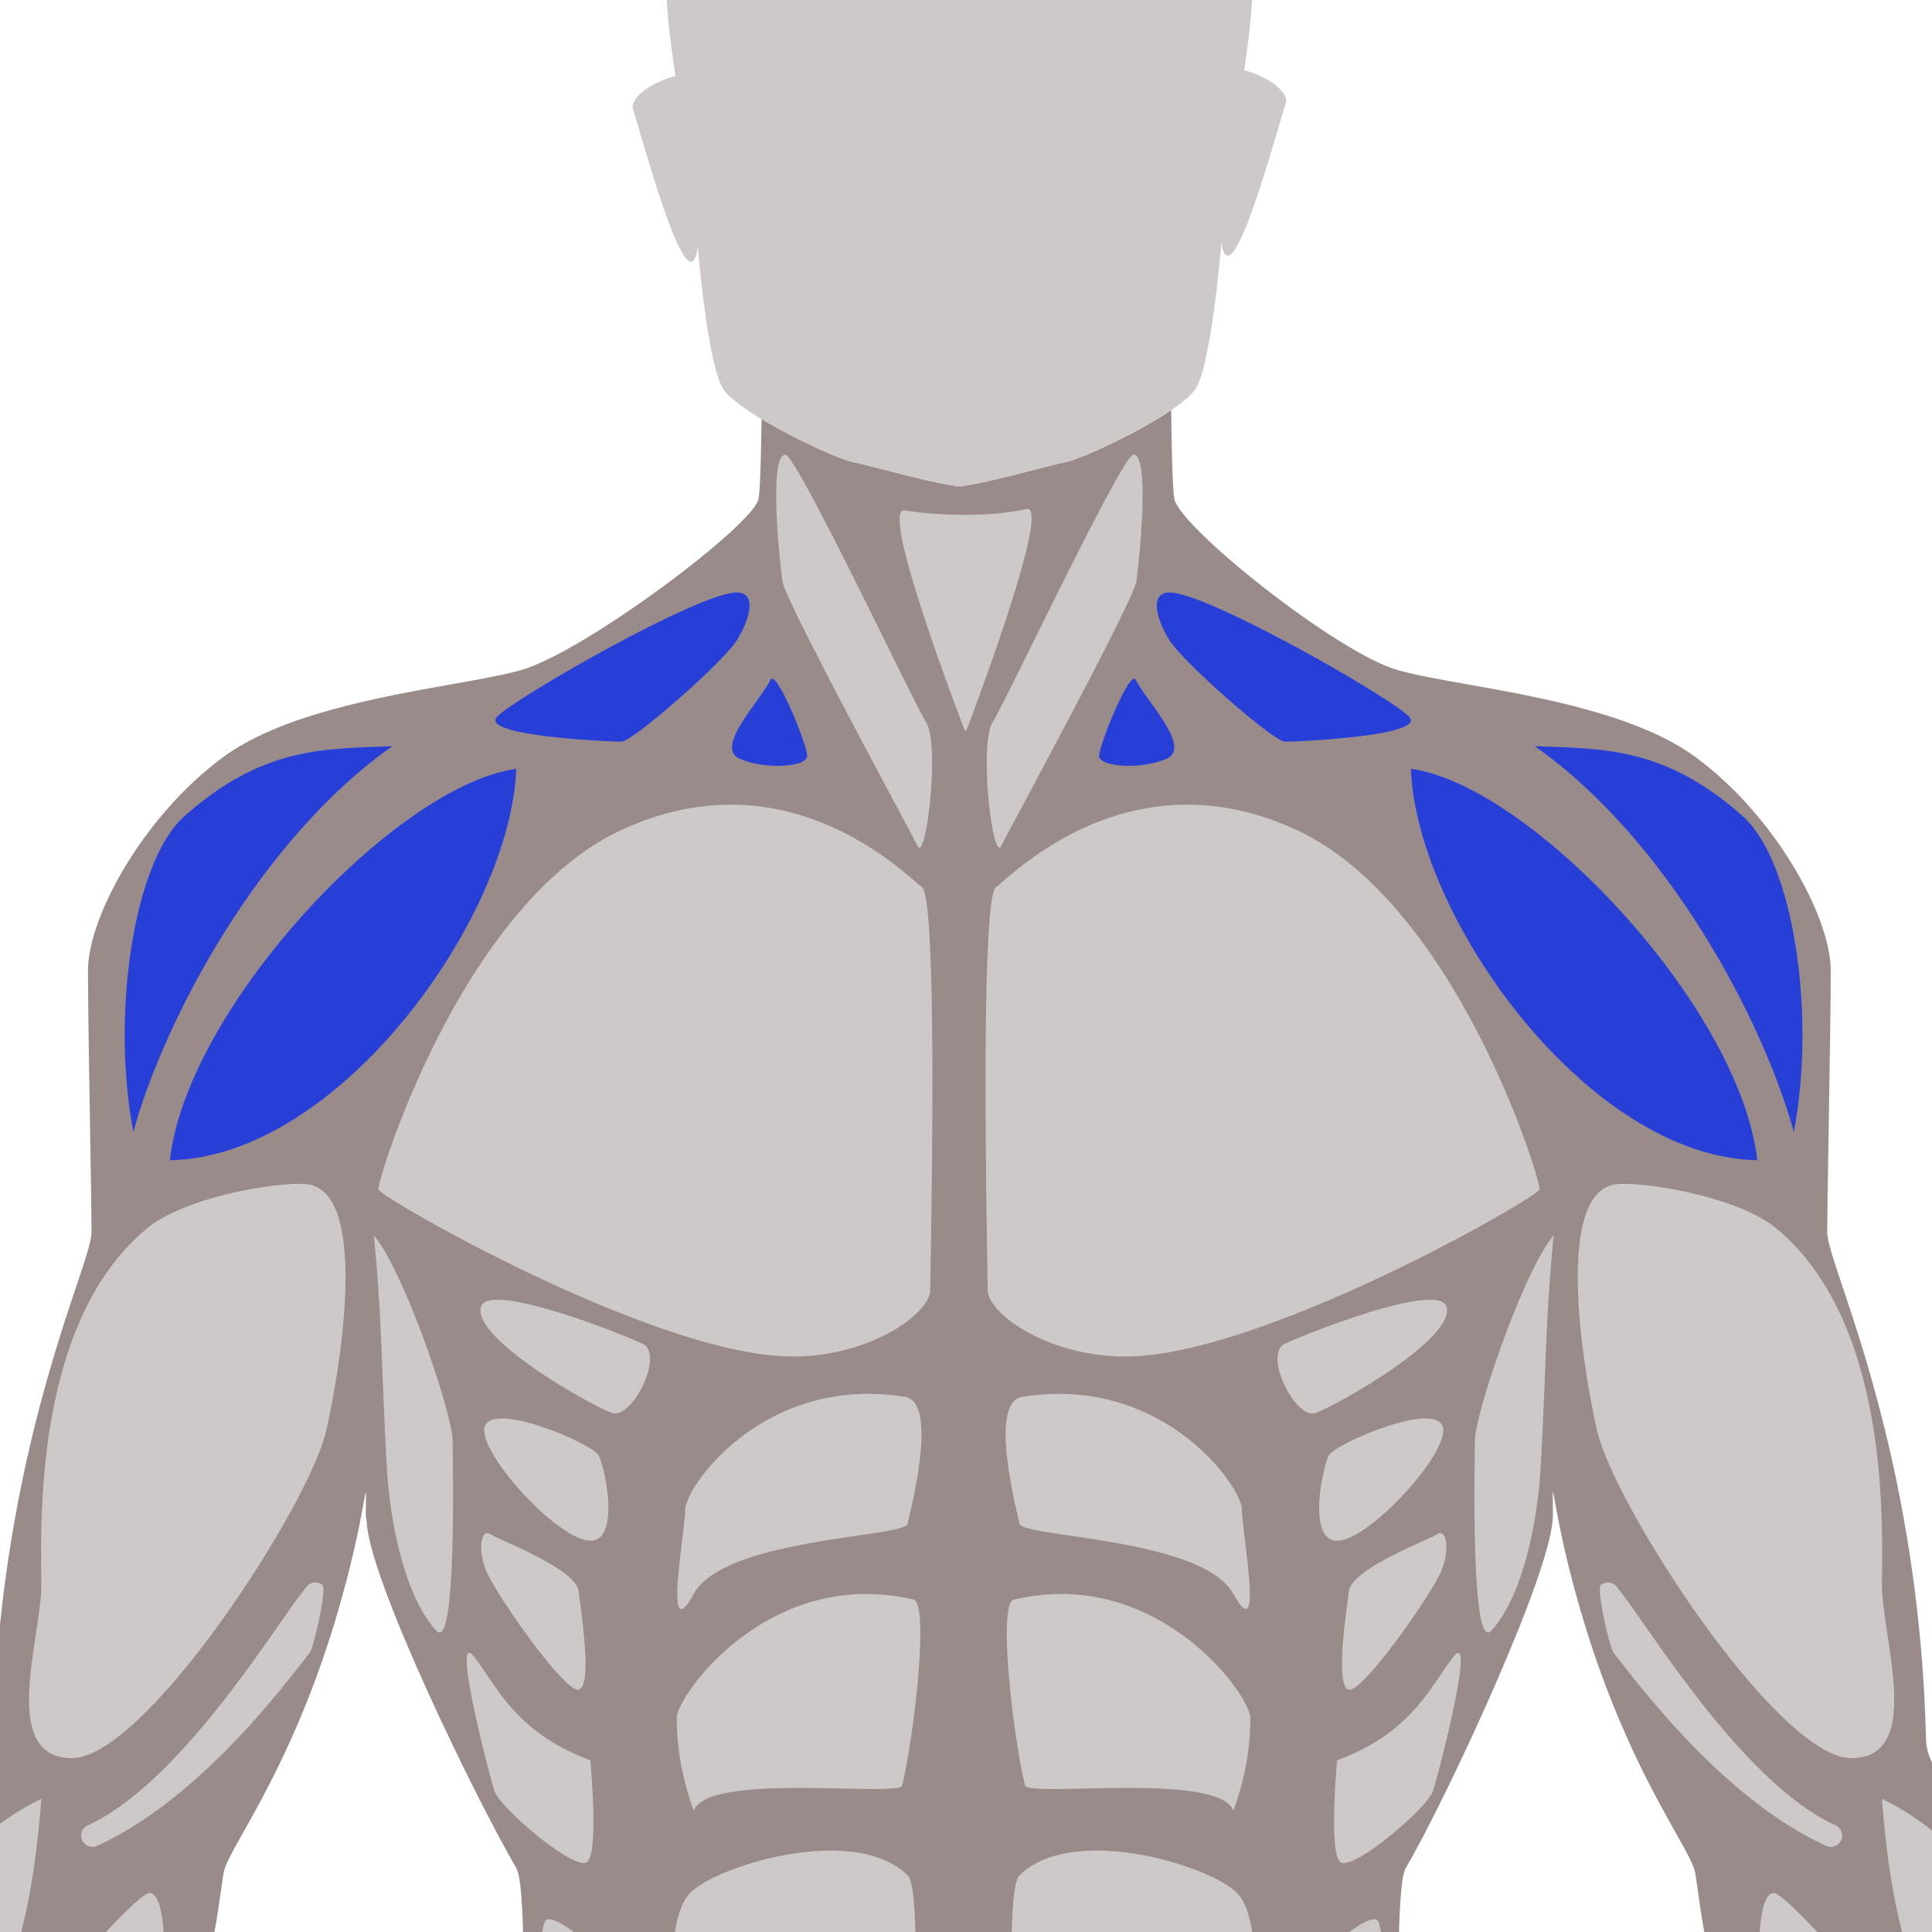 <svg xmlns="http://www.w3.org/2000/svg" width="500" height="500" fill="none" viewBox="0 0 500 500"><g clip-path="url(#a)"><path fill="#9a8b8b" d="M701.488 734.864c-1.16-4.888-13.513-12.257-24.403-18.76-9.698-5.79-19.73-11.777-25-17.423-12.167-13.021-30.248-14.481-30.429-14.494l-.696-.048-.492-.506c-34.646-36.121-46.663-75.394-57.272-110.041-2.672-8.73-5.192-16.975-7.995-24.907-14.14-40.175-32.25-62.5-44.228-77.278-7.448-9.176-12.371-15.25-12.509-21.035-1.361-57.006-15.063-97.857-21.65-117.493-2.447-7.307-3.931-11.719-3.931-14.097 0-3.526.167-13.773.359-25.488.265-15.834.552-33.771.552-42.117 0-13.894-14.322-39.971-34.883-55.17-14.954-11.046-40.451-15.58-59.072-18.889-7.199-1.287-13.43-2.388-17.979-3.657-15.718-4.361-56.746-37.142-57.953-44.395-.446-2.651-.683-12.151-.809-22.91-8.818 5.954-23.4 12.656-27.344 13.439-4.773.958-19.903 5.352-26.563 6.14l-.003.169c-.234 0-.615-.069-.901-.082-.279.013-.667.082-.897.082v-.169c-6.664-.788-21.793-5.181-26.568-6.14-3.438-.685-14.991-5.882-23.731-11.161-.132 9.801-.365 18.177-.771 20.631-1.132 6.759-45.362 39.886-61.608 44.395-4.559 1.269-10.781 2.37-17.987 3.657-18.612 3.31-44.113 7.843-59.07 18.889-20.557 15.2-34.885 41.276-34.885 55.17 0 8.346.293 26.282.556 42.117.189 11.714.363 21.961.363 25.488 0 2.377-1.485 6.79-3.935 14.097-6.585 19.636-20.293 60.487-21.649 117.493-.134 5.785-5.057 11.859-12.509 21.035-11.982 14.777-30.086 37.104-44.232 77.277-2.794 7.934-5.317 16.178-7.99 24.908-10.607 34.647-22.631 73.92-57.273 110.041l-.486.506-.7.048c-.182.013-18.303 1.508-30.433 14.494-5.267 5.646-15.299 11.633-25.001 17.423-10.889 6.503-23.242 13.873-24.404 18.76-.16.675-.073 1.229.282 1.789 3.665 5.761 6.179 8.192 14.728 7.389 9.046-.868 34.059-14.589 37.406-18.357 0 0-1.058 2.243-4.49 7.666-.603 1.884-7.5 23.293-11.862 34.193l-1.046 2.607c-4.798 11.957-17.55 43.722-17.55 50.613 0 3.314 2.036 5.518 4.041 5.984 2.329.521 9.594-2.964 9.594-2.964-.033.104-3.066 10.651-3.599 15.014-.273 2.247.421 4.324 1.956 5.845 1.792 1.763 4.499 2.574 7.406 2.168 4.625-.608 8.982-11.564 9.928-14.735 0 0-1.828 13.81 1.979 15.319 5.55 2.203 8.606-1.025 9.682-2.56 6.115-8.737 15.098-31.22 16.028-34.472l.401-1.135c3.534-12.189 10.982-22.536 10.982-22.536-1.708 4.563-12.862 41.82-12.702 45.188.288.92.839 1.673 1.594 2.018.832.396 1.972.327 3.198-.199 2.437-1.045 10.989-14.789 13.797-19.306l.906-1.447c2.027-3.25 13.152-28.643 14.907-33.457l.789-2.155c2.601-7.021 10.516-28.398 10.516-34.223 0-7.456 12.117-44.3 13.44-46.952 4.356-8.707 24.058-33.099 46.877-61.349 25.51-31.582 54.434-67.391 63.701-83.976 14.076-25.188 17.555-49.811 19.231-61.651.243-1.74.459-3.232.659-4.446.337-2.041 2.08-5.146 4.974-10.293 5.9-10.507 15.782-28.102 23.854-54.792 8.745-28.938 8.079-42.178 7.979-27.364l.252 1.515c.444 14.641 28.329 71.963 38.733 89.705 3.622 6.18 1.141 79.164-1.027 87.846-.732 2.941-2.725 9.301-5.239 17.347-5.646 18.094-14.193 45.431-14.193 52.855 0 10.014-7.086 77.609-8.621 82.193-1.257 5.535-5.208 141.333-4.784 165.033.952 53.019 10.164 109.257 18.159 130.949 8.6 23.34 10.923 50.6 11.077 56.62.191 7.52 2.298 16.42 3.839 22.92.955 4.02 1.643 6.93 1.643 8.49 0 1.11-.928 6.19-3.027 17.57-4.636 25.12-13.272 71.88-12.203 84.9 4.682 57.1 15.747 88.58 24.638 113.87 2.574 7.33 5.006 14.25 6.968 20.97 8.724 29.93 24.434 111.57 24.434 121.1 0 1.54.018 3.29.027 5.16.126 13.84.039 23.85-2.314 26.5-5.953 5.41-5.452 19.19-3.972 22.38l.149.51c.771 5.41-4.174 14.85-11.5 21.97-3.794 3.7-6.187 9.24-8.711 15.11-4.614 10.72-9.849 22.87-25.245 30.59-1.048.52-1.769 1.67-2.126 3.4-.847 4.06.628 9.92 2.409 12.07 4.523 2.64 78.539 4.46 90.619.65 9.645-3.06 9.87-27.64 7.289-40.54-2.476-12.37-5.518-34.4-5.518-39.94l.166-.76c2.794-6.16 1.974-18.33-1.841-27.14l-.184-.4.036-.46c.144-2 .369-8.83.69-18.29 1.023-30.11 2.932-86.16 5.763-96.56 3.512-12.87 15.209-93.2 11.511-138.83-.462-5.6-6.224-38.93-11.804-71.16-5.205-30.08-10.126-58.5-10.426-62.69-.229-3.21-.15-7.06-.051-11.94.105-5 .234-11.23.047-18.75 0-2.58 1.852-15.48 5.125-38.07 4.585-31.64 10.863-74.969 10.863-86.217 0-11.69 5.455-56.923 9.438-89.938 2.204-18.247 4.109-34.008 4.109-36.128 0-4.323 8.788-45.593 8.788-45.593s8.914 41.479 8.914 45.593c0 2.12 1.908 17.881 4.108 36.128 3.986 33.017 9.443 78.248 9.443 89.938 0 11.248 6.272 54.567 10.858 86.217 3.276 22.59 5.121 35.49 5.121 38.03-.182 7.56-.055 13.79.045 18.79.102 4.88.18 8.73-.045 11.94-.305 4.19-5.216 32.61-10.427 62.69-5.58 32.23-11.344 65.56-11.798 71.16-3.703 45.63 7.999 125.96 11.51 138.83 2.833 10.4 4.735 66.45 5.759 96.56.32 9.46.55 16.29.69 18.29l.036.46-.18.4c-3.814 8.81-4.639 20.98-1.844 27.14l.166.76c0 5.54-3.044 27.57-5.514 39.94-2.583 12.9-2.359 37.48 7.284 40.54 12.083 3.81 86.096 2 90.812-.84 1.589-1.96 3.066-7.82 2.216-11.88-.36-1.73-1.072-2.88-2.121-3.4-15.404-7.72-20.633-19.87-25.247-30.59-2.527-5.87-4.919-11.42-8.714-15.11-7.329-7.12-12.271-16.57-11.497-21.98l.151-.5c1.477-3.2 1.978-16.97-3.835-22.24-2.496-2.79-2.586-12.8-2.457-26.64.015-1.87.029-3.62.029-5.16 0-9.53 15.709-91.18 24.432-121.1 1.962-6.72 4.396-13.64 6.971-20.97 8.888-25.29 19.956-56.77 24.635-113.87 1.066-13.03-7.563-59.79-12.203-84.9-2.097-11.39-3.027-16.46-3.027-17.58 0-1.55.69-4.46 1.643-8.48 1.544-6.5 3.646-15.4 3.839-22.93.159-6.02 2.479-33.27 11.074-56.61 7.999-21.694 17.21-77.934 18.162-130.951.424-23.7-3.526-159.498-4.806-165.112-1.513-4.505-8.6-72.101-8.6-82.114 0-7.425-8.542-34.763-14.197-52.855-2.511-8.046-4.497-14.405-5.231-17.346-2.172-8.684-4.649-81.667-1.027-87.847 10.398-17.741 37.638-76.152 38.082-90.792l.043-.451c-.085-14.803-.764-1.549 7.985 27.388 8.069 26.69 17.953 44.286 23.854 54.792 2.889 5.146 4.639 8.252 4.978 10.293.202 1.214.415 2.706.659 4.447 1.67 11.84 5.157 36.461 19.228 61.65 9.273 16.585 38.186 52.394 63.705 83.977 22.813 28.249 42.517 52.641 46.878 61.348 1.314 2.651 13.433 39.496 13.433 46.952 0 5.823 7.917 27.2 10.518 34.223l.791 2.155c1.754 4.815 12.882 30.208 14.909 33.457l.901 1.447c2.813 4.517 11.359 18.261 13.794 19.306 1.231.526 2.37.596 3.196.199.76-.344 1.309-1.097 1.643-2.228.12-3.157-11.041-40.417-12.748-44.979l5.362 6.668c1.722 5.893 6.022 17.003 6.022 17.003.929 3.252 9.915 25.733 16.029 34.472 1.08 1.533 3.894 4.045 9.682 2.56 3.208-.819 2.599-13.594 2.599-13.594.948 3.181 4.682 12.4 9.307 13.01 2.92.407 5.614-.405 7.407-2.168 1.535-1.521 2.229-3.598 1.953-5.845-.533-4.361-3.565-14.908-3.595-15.014 0 0 7.253 3.485 9.599 2.964 1.998-.468 4.033-2.67 4.033-5.983 0-6.894-12.752-38.657-17.553-50.614l-1.048-2.607c-4.358-10.899-11.255-32.31-11.86-34.192-3.493-2.15-4.484-7.666-4.484-7.666 3.346 3.768 28.358 17.488 37.405 18.356 8.545.819 11.06-1.628 14.726-7.389.353-.556.44-1.111.278-1.786"/><path fill="#cec9c9" d="M293.339 117.655c4.372 0 1.479 27.68.75 32.778-.729 5.1-32.794 64.131-34.984 68.506s-5.833-26.236-2.19-32.066c3.644-5.834 33.51-69.218 36.424-69.218M203.244 117.655c-4.376 0-1.477 27.68-.75 32.778.728 5.1 32.798 64.131 34.984 68.506 2.188 4.375 5.833-26.236 2.188-32.066-3.643-5.834-33.505-69.218-36.422-69.218M265.663 131.733c-13.848 3.031-30.332.625-31.386.367-7.358-1.849 15.555 57.322 15.555 57.322l.173-.93.107.566c0 .001 22.479-58.847 15.551-57.325M321.981 18.178c.976-6.348 1.79-12.975 2.117-19.415 1.048-21.013-6.306-44.126-10.509-52.525-4.202-8.406-21.014-32.577-40.976-39.934-10.148-3.74-18.107-3.665-24.325-2.848-6.214-.817-14.171-.891-24.312 2.848-19.973 7.356-36.774 31.527-40.988 39.934-4.202 8.399-11.556 31.512-10.504 52.525.349 6.958 1.274 14.134 2.352 20.935-4.66.974-12.202 5.229-10.963 8.778 1.686 4.882 12.128 44.242 15.748 38.745.433-.658.742-1.82.958-3.331 1.182 13.525 3.623 32.315 6.613 36.799 4.202 6.301 28.378 17.863 33.628 18.907 4.775.958 19.904 5.352 26.568 6.14v.169c.231 0 .619-.069.897-.082.286.013.667.082.901.082l.003-.169c6.659-.788 21.79-5.181 26.563-6.14 5.263-1.044 29.429-12.606 33.631-18.907 3.067-4.595 5.563-24.258 6.697-37.84.213 1.249.498 2.219.876 2.795 3.619 5.495 14.063-33.861 15.748-38.741 1.218-3.495-6.045-7.655-10.723-8.725M257.804 229.529c3.829-2.625 34.303-34.678 77.552-14.821 41.643 19.114 63.618 91.457 63.083 93.113-.728 2.249-72.129 43.242-107.112 43.242-20.42 0-35.715-11.255-35.715-17.257-.001-6-2.184-101.275 2.192-104.277M238.566 229.529c-3.829-2.625-34.303-34.678-77.548-14.821-41.646 19.114-63.618 91.457-63.08 93.113.727 2.249 72.124 43.242 107.105 43.242 20.425 0 35.713-11.255 35.713-17.257 0-6 2.189-101.275-2.19-104.277M417.633 306.581c5.716-1.148 31.546 2.669 42.013 11.282 29.937 24.649 27.405 78.417 27.405 92.269 0 13.848 10.996 44.863-7.954 44.863-18.943 0-61.464-65.339-65.837-85.019-4.375-19.67-10.202-60.483 4.373-63.395M80.111 306.581c-5.716-1.148-31.548 2.669-42.007 11.282-29.938 24.649-27.412 78.417-27.412 92.269 0 13.848-10.996 44.863 7.949 44.863 18.957 0 61.469-65.339 65.845-85.019 4.369-19.67 10.199-60.483-4.375-63.395M23.521 477.936a2.85 2.85 0 0 0 1.612-.234c25.015-11.421 45.876-38.23 53.731-48.33l1.292-1.656c1-1.263 4.531-16.552 3.272-17.542-1.258-1.005-3.104-.778-4.097.482l-1.318 1.689c-7.607 9.787-31.59 49.227-55.3 60.057a2.913 2.913 0 0 0 .808 5.534M474.229 477.936a2.9 2.9 0 0 1-1.622-.234c-25.007-11.421-45.87-38.23-53.721-48.33l-1.297-1.656c-1-1.263-4.53-16.552-3.267-17.542 1.253-1.005 3.098-.778 4.095.482l1.307 1.689c7.617 9.787 31.603 49.227 55.31 60.057 1.462.668 2.114 2.397 1.441 3.854a2.89 2.89 0 0 1-2.246 1.68M487.052 465.554c3.896 50.53 15.63 54.222 18.245 63.336 5.438 18.997 44.012 68.176 55.154 83.929 12.939 18.305 27.071 53.606 31.36 54.32 4.29.725-25.043-58.268-27.188-63.834-8.979-23.248-28.431-114.318-77.571-137.751M459.037 489.914c4.16-.126 47.672 49.958 47.183 59.402-.501 9.444-20.061-6.588-32.233-13.019-12.182-6.43-18.496-6.818-18.283-10.871.215-4.045-2.634-35.333 3.333-35.512M10.692 465.554c-3.896 50.53-15.627 54.222-18.246 63.336-5.432 18.997-44.011 68.176-55.151 83.929-12.939 18.305-27.069 53.606-31.36 54.32-4.287.725 25.037-58.268 27.189-63.834 8.978-23.248 28.433-114.318 77.568-137.751M38.71 489.914c-4.16-.126-47.675 49.958-47.185 59.402.5 9.444 20.063-6.588 32.238-13.019 12.18-6.43 18.491-6.818 18.285-10.871-.218-4.045 2.631-35.333-3.338-35.512M264.553 361.501c-8.787 1.402-1.455 29.147-.729 32.795.729 3.64 47.372 3.64 55.385 18.219 8.025 14.574 2.193-16.04 2.193-21.865.002-5.833-20.407-34.982-56.849-29.149M262.367 413.972c-4.26 1 0 36.44 2.918 48.1.788 3.159 50.285-3.645 53.927 6.559 3.648-10.203 4.375-18.218 4.375-24.045 0-5.839-24.049-39.357-61.22-30.614M263.826 485.388c-3.612 3.615-1.459 46.645-.727 49.56.727 2.912 16.757-6.555 24.046-7.283 7.292-.732 32.066 1.456 34.986-2.92 2.915-4.371 4.369-26.964-1.458-34.252-5.835-7.285-43.001-18.954-56.847-5.105M335.58 518.913c-.524 8.721-4.57 96.925-6.289 104.211-1.706 7.294 1.719 12.387 5.72 11.661 4.001-.729 23.802-5.667 24.936-13.688 1.149-8.01-1.256-57.148-1.256-66.628 0-9.472.58-55.359-2.28-57.549-2.861-2.188-20.26 12.52-20.831 21.993M346.048 455.562s-2.186 23.321.728 26.238c2.92 2.918 22.599-13.848 24.053-18.219 1.459-4.371 11.204-42.159 5.374-34.876-5.827 7.291-10.473 19.574-30.155 26.857M349.099 411.783c-.728 5.835-3.648 24.777 0 25.504 3.641.733 21.875-25.283 24.062-31.109 2.189-5.832.969-10.594-1.219-9.134-2.185 1.456-22.116 8.912-22.843 14.739M343.924 376.637c-1.949 3.917-5.764 23.485 2.988 22.028 8.74-1.461 27.615-22.392 26.558-29.03-1.217-7.617-28.084 4.09-29.546 7.002M331.82 348.177c-4.202 4.13 3.706 18.955 8.485 17.533 4.23-1.254 36.208-18.914 34.075-27.438-1.836-7.332-41.617 8.978-42.56 9.905M402.093 319.696c-7.919 9.44-20.405 46.283-20.405 53.286 0 5.832-1.124 54.857 4.265 49.025 7.497-8.109 11.858-26.083 12.789-42.631 1.381-24.454 1.22-38.672 3.351-59.68M152.785 455.562s2.188 23.321-.727 26.238c-2.914 2.918-22.595-13.848-24.056-18.219-1.457-4.371-11.202-42.159-5.372-34.876 5.832 7.291 10.477 19.574 30.155 26.857M149.734 411.783c.735 5.835 3.652 24.777 0 25.504-3.64.733-21.869-25.283-24.056-31.109-2.19-5.832-.971-10.594 1.217-9.134 2.19 1.456 22.112 8.912 22.839 14.739M154.906 376.637c1.956 3.917 5.768 23.485-2.977 22.028-8.745-1.461-27.616-22.392-26.561-29.03 1.22-7.617 28.084 4.09 29.538 7.002M167.014 348.177c4.21 4.13-3.701 18.955-8.48 17.533-4.231-1.254-36.205-18.914-34.074-27.438 1.831-7.332 41.607 8.978 42.554 9.905M96.749 319.696c7.912 9.44 20.397 46.283 20.397 53.286 0 5.832 1.128 54.857-4.26 49.025-7.499-8.109-11.864-26.083-12.792-42.631-1.381-24.454-1.218-38.672-3.345-59.68M234.191 361.501c8.788 1.402 1.458 29.147.73 32.795-.73 3.64-47.372 3.64-55.39 18.219-8.021 14.574-2.192-16.04-2.192-21.865 0-5.833 20.409-34.982 56.852-29.149M236.377 413.972c4.257 1 0 36.44-2.913 48.1-.797 3.159-50.291-3.645-53.932 6.559-3.646-10.203-4.375-18.218-4.375-24.045-.001-5.839 24.055-39.357 61.22-30.614M234.921 485.388c3.608 3.615 1.455 46.645.728 49.56-.728 2.912-16.765-6.555-24.058-7.283-7.286-.732-32.061 1.456-34.979-2.92-2.914-4.371-4.37-26.964 1.457-34.252 5.832-7.285 43.005-18.954 56.852-5.105M162.171 518.913c.518 8.721 4.563 96.925 6.28 104.211 1.714 7.294-1.718 12.387-5.713 11.661-4.001-.729-23.8-5.667-24.946-13.688-1.142-8.01 1.258-57.148 1.258-66.628 0-9.472-.573-55.359 2.282-57.549 2.86-2.188 20.262 12.52 20.839 21.993"/><path fill="#283fd7" d="M302.673 153.329c9.781 0 56.848 26.966 61.95 32.066 5.104 5.103-29.148 6.558-32.065 6.558-2.913 0-26.241-20.403-29.885-26.233-3.64-5.835-5.099-12.391 0-12.391M293.93 175.94c2.788 5.572 14.579 17.491 8.017 20.409-6.559 2.912-17.489 2.185-17.489-.73s8.013-22.59 9.472-19.679M397.189 193.105c17.492.729 33.525 0 53.929 18.213 12.974 11.583 18.951 51.012 13.122 81.626-8.023-29.154-32.799-75.792-67.051-99.839"/><path fill="#283fd7" d="M365.132 198.961c31.335 4.373 85.27 61.948 89.646 101.3-43.729-.728-88.191-62.671-89.646-101.3M101.557 193.105c-17.494.729-33.524 0-53.93 18.213-12.972 11.583-18.95 51.012-13.119 81.626 8.015-29.154 32.798-75.792 67.049-99.839"/><path fill="#283fd7" d="M133.607 198.961c-31.332 4.373-85.266 61.948-89.637 101.3 43.732-.728 88.184-62.671 89.637-101.3M190.675 153.329c-9.774 0-56.846 26.966-61.943 32.066-5.104 5.103 29.149 6.558 32.066 6.558 2.914 0 26.238-20.403 29.877-26.233 3.649-5.835 5.111-12.391 0-12.391M199.427 175.94c-2.787 5.572-14.582 17.491-8.025 20.409 6.563 2.912 17.496 2.185 17.496-.73s-8.014-22.59-9.471-19.679"/></g><defs><clipPath id="a"><path fill="#fff" d="M-205-97h906.567v1703.69H-205z"/></clipPath></defs></svg>
